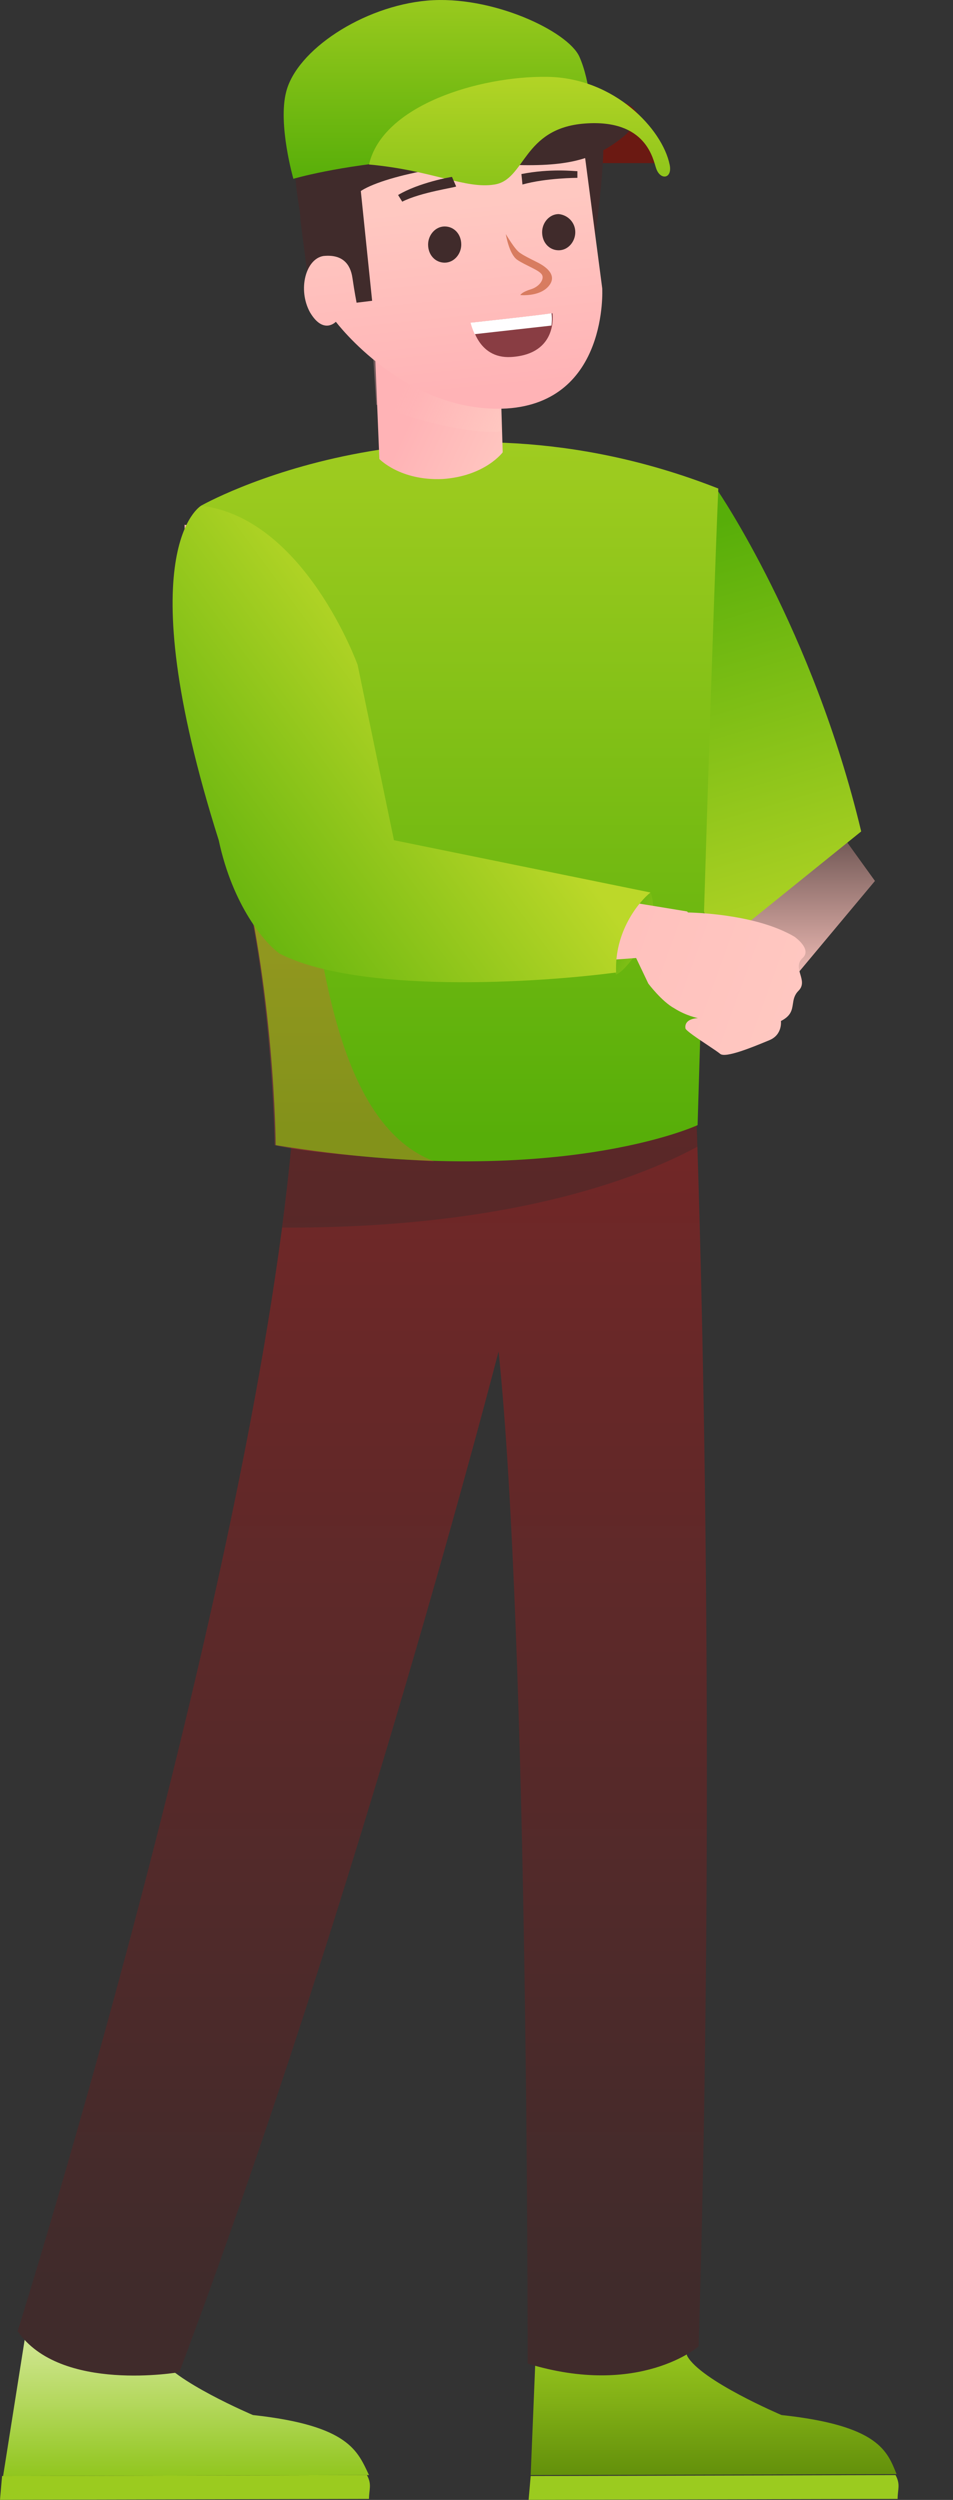 <svg width="273" height="716" viewBox="0 0 273 716" fill="none" xmlns="http://www.w3.org/2000/svg">
<rect x="0" y="0" width="273" height="716" fill="#333333" stroke="none"/>
<path d="M158.563 697.152L193.6 694.423L191.818 654.572L156.484 657.575L158.563 697.152Z" fill="#8AC41A"/>
<path d="M223.877 691.692C223.877 691.692 200.717 681.866 196.857 674.769C196.857 674.769 190.028 651.842 179.635 663.851C179.635 663.851 168.946 671.767 153.803 665.489L152.021 708.888L256.835 708.615C254.163 702.064 251.788 694.694 223.877 691.692Z" fill="url(#paint0_linear_299_12776)"/>
<path d="M152.023 709.159L151.429 715.982L257.133 715.709C257.133 712.98 258.024 711.615 256.539 708.886L152.023 709.159Z" fill="#9BCB1F"/>
<path d="M5.047 691.69L40.084 697.149L49.288 658.391L14.549 652.932L5.047 691.69Z" fill="#8AC41A"/>
<path d="M72.449 691.69C72.449 691.69 49.289 681.863 45.429 674.767C45.429 674.767 50.774 656.752 38.303 665.759C38.303 665.759 16.924 673.129 8.017 664.122L0.891 709.158L105.704 708.885C102.438 702.062 100.063 694.692 72.449 691.69Z" fill="url(#paint1_linear_299_12776)"/>
<path d="M0.594 709.156L0 715.979L105.704 715.707C105.704 712.977 106.595 711.612 105.111 708.883L0.594 709.156Z" fill="#9BCB1F"/>
<path d="M199.536 321.572C199.536 321.572 205.772 485.614 200.13 672.037C200.13 672.037 183.205 686.776 151.138 676.95C151.138 676.95 151.435 469.51 142.824 387.08C142.824 387.08 102.442 543.752 51.372 679.407C51.372 679.407 17.226 685.412 5.052 667.67C5.052 667.67 73.938 447.947 84.033 321.572H199.536Z" fill="url(#paint2_linear_299_12776)"/>
<path d="M199.538 321.572H84.036C83.145 331.125 82.254 341.225 80.769 351.597C149.655 351.87 186.177 335.766 199.835 328.396C199.835 323.756 199.538 321.572 199.538 321.572Z" fill="#402B2B" fill-opacity="0.45" style="mix-blend-mode:multiply"/>
<path d="M187.956 46.715H159.452L155.592 30.884C155.592 30.884 166.875 36.889 169.547 32.794C172.219 28.7 171.626 30.338 174.298 30.884C176.97 31.43 176.97 28.154 180.236 30.065C183.799 32.248 189.144 42.62 187.956 46.715Z" fill="#6B1912"/>
<path d="M250.641 252.312L222.428 213.126L181.75 223.978C183.324 235.552 209.525 270.197 222.428 286.072L250.641 252.312Z" fill="url(#paint3_linear_299_12776)"/>
<path d="M246.701 238.132C232.851 180.24 205.621 140.565 205.621 140.565C190.295 143.656 184.674 192.9 184.674 192.9C187.924 210.097 197.788 254.795 205.621 271.289L246.701 238.132Z" fill="url(#paint4_linear_299_12776)"/>
<path d="M205.772 139.921C205.772 139.921 204.288 171.31 199.834 322.25C199.834 322.25 159.452 341.084 78.986 327.982C78.986 327.982 78.689 282.673 67.703 242.549C67.703 242.549 47.216 166.943 57.608 144.834C57.608 144.834 123.228 107.44 205.772 139.921Z" fill="url(#paint5_linear_299_12776)"/>
<path d="M143.414 110.008L144.008 129.551C144.008 129.551 138.96 136.375 126.786 137.194C114.612 137.74 108.674 131.462 108.674 131.462L107.486 102.365C122.629 108.37 137.475 110.827 143.414 110.008Z" fill="url(#paint6_linear_299_12776)"/>
<path d="M142.226 101.983L143.414 123.546C137.476 124.365 122.629 121.909 107.783 115.904L106.893 101.983H142.226V101.983Z" fill="url(#paint7_linear_299_12776)" style="mix-blend-mode:multiply"/>
<path d="M61.764 187.415C61.764 187.415 79.283 223.717 85.518 240.094C91.754 256.198 91.754 320.341 124.415 332.623C124.415 332.623 89.675 330.713 78.689 327.983C78.689 327.983 78.095 279.671 67.406 242.55C67.406 242.55 59.983 203.519 57.014 185.777L61.764 187.415Z" fill="#EE4D47" fill-opacity="0.29" style="mix-blend-mode:multiply"/>
<path d="M84.93 54.491C85.523 54.764 86.118 63.498 86.118 63.498L88.493 81.786L99.479 89.701L105.714 92.158C105.714 92.158 114.919 88.609 113.731 85.334C112.544 82.332 106.605 39.206 105.417 39.206C104.23 39.206 94.728 45.484 94.728 45.484L84.93 54.491Z" fill="#402B2B"/>
<path d="M171.929 38.111C174.601 38.111 170.445 68.136 170.445 68.136L165.694 56.126L162.428 41.66L171.929 38.111Z" fill="#402B2B"/>
<path d="M167.472 44.116L172.52 82.602C172.52 82.602 174.301 115.082 145.203 116.993C116.105 118.631 96.211 92.155 96.211 92.155C96.211 92.155 92.648 95.976 88.788 89.425C85.225 82.874 87.6 74.14 92.648 73.321C97.992 72.775 100.368 75.505 100.962 79.599C101.555 83.693 102.149 86.696 102.149 86.696L106.603 86.15L103.337 54.488C103.337 54.488 110.166 42.205 117.886 39.749C125.606 37.292 132.435 47.118 132.435 47.118C132.435 47.118 139.561 48.483 146.391 47.118C153.22 45.754 157.674 44.116 157.674 44.116C157.674 44.116 161.831 45.208 167.472 44.116Z" fill="url(#paint8_linear_299_12776)"/>
<path d="M146.385 102.256C136.586 102.802 135.102 92.43 135.102 92.43C135.102 92.43 157.668 89.973 158.261 89.7C158.261 89.7 160.043 101.437 146.385 102.256Z" fill="#893D43"/>
<path d="M135.995 95.705C135.105 93.794 134.808 92.43 134.808 92.43C134.808 92.43 157.374 89.973 157.968 89.7C157.968 89.7 158.264 91.065 157.968 93.249L135.995 95.705Z" fill="#FFFEFF"/>
<path d="M136.89 34.291V6.45C118.777 7.269 100.071 10.544 90.867 20.916C79.88 33.199 86.116 61.586 86.116 61.586C86.116 61.586 99.477 60.221 101.853 56.127C104.228 52.032 126.794 46.301 144.016 47.119C161.237 47.938 169.551 46.301 178.162 39.477C179.944 38.112 181.428 36.202 182.616 34.018H136.89V34.291Z" fill="#402B2B"/>
<path d="M84.04 51.214C84.04 51.214 96.807 47.392 118.186 45.755C154.113 31.834 169.553 34.291 169.553 34.291C169.553 34.291 169.257 23.646 165.99 16.276C162.724 8.907 140.752 -1.465 122.343 0.173C103.933 1.81 84.93 14.366 81.961 26.375C79.586 35.656 84.04 51.214 84.04 51.214Z" fill="url(#paint9_linear_299_12776)"/>
<path d="M105.713 47.12C109.573 30.197 137.187 21.735 156.784 22.008C176.084 22.281 189.742 37.02 191.82 47.12C192.711 51.214 189.148 51.76 187.96 48.211C187.07 45.755 185.288 34.018 167.473 35.383C149.657 36.748 150.548 51.487 141.641 52.852C133.327 54.216 123.825 48.757 105.713 47.12Z" fill="url(#paint10_linear_299_12776)"/>
<path d="M165.402 50.94V49.029C164.511 49.029 157.682 48.21 149.368 49.848L149.665 52.85C156.494 50.94 165.402 50.94 165.402 50.94Z" fill="#402B2B"/>
<path d="M115.227 57.764C120.571 55.034 130.667 53.669 130.667 53.397L129.479 50.667C129.182 50.667 119.977 52.305 114.039 55.853L115.227 57.764Z" fill="#402B2B"/>
<path d="M144.903 67.043C144.903 67.043 145.794 72.775 148.17 74.412C150.545 76.05 154.702 77.415 155.296 78.78C155.89 79.871 154.702 82.055 152.03 82.874C149.357 83.693 149.06 84.512 149.06 84.512C149.06 84.512 154.405 85.058 157.077 82.055C159.75 79.053 156.78 76.596 154.108 75.231C151.436 73.867 150.248 73.321 149.06 72.502C147.576 71.683 144.903 67.043 144.903 67.043Z" fill="#D87C60"/>
<path d="M132.136 70.045C132.136 72.775 130.058 75.231 127.386 75.231C124.713 75.231 122.635 73.048 122.635 70.045C122.635 67.316 124.713 64.859 127.386 64.859C130.058 64.859 132.136 67.043 132.136 70.045Z" fill="#402B2B"/>
<path d="M164.8 66.5C164.8 69.23 162.722 71.686 160.05 71.686C157.377 71.686 155.299 69.503 155.299 66.5C155.299 63.771 157.377 61.315 160.05 61.315C162.722 61.587 164.8 63.771 164.8 66.5Z" fill="#402B2B"/>
<path d="M184.372 269.487C188.046 262.735 187.215 257.43 186.34 255.621C182.622 257.631 174.924 262.735 173.874 267.075C172.824 271.416 175.186 276.922 176.499 279.133C177.592 278.731 180.698 276.239 184.372 269.487Z" fill="url(#paint11_linear_299_12776)"/>
<path fill-rule="evenodd" clip-rule="evenodd" d="M77.506 266.853C55.831 237.921 52.861 150.305 52.861 150.305C72.806 152.688 82.331 170.829 88.45 182.482C91.441 188.178 93.618 192.324 95.8 192.324L104.986 245.979L196.84 261.05C196.917 261.147 196.992 261.243 197.066 261.339C201.588 261.448 217.293 262.261 227.549 268.263C227.549 268.263 232.862 271.921 229.808 274.486C228.348 275.952 228.813 277.538 229.278 279.125C229.743 280.711 230.209 282.298 228.748 283.763C227.516 284.999 227.324 286.278 227.135 287.537C226.875 289.262 226.622 290.948 223.704 292.432C223.704 292.432 224.236 296.337 220.386 297.926C220.211 297.998 220.026 298.074 219.833 298.154C215.766 299.837 207.832 303.12 206.31 301.839C205.738 301.358 204.311 300.406 202.711 299.337C199.85 297.428 196.434 295.148 196.348 294.521C196.215 293.545 196.48 291.836 199.933 291.59C199.933 291.59 196.613 290.982 193.159 288.787C189.573 286.836 185.721 281.711 185.721 281.711L182.228 274.379C97.123 281.044 77.506 266.853 77.506 266.853Z" fill="url(#paint12_linear_299_12776)"/>
<path d="M102.444 190.423L110.758 230.546L112.856 240.645L186.34 255.62C182.84 258.433 175.973 266.953 176.498 278.528C153.753 281.543 102.621 284.678 80.051 273.103C75.935 270.153 66.695 259.533 62.657 240.645C36.23 157.123 57.609 144.841 57.609 144.841C87.301 148.389 102.444 190.423 102.444 190.423Z" fill="url(#paint13_linear_299_12776)"/>
<defs>
<linearGradient id="paint0_linear_299_12776" x1="204.428" y1="668.757" x2="204.428" y2="710.216" gradientUnits="userSpaceOnUse">
<stop stop-color="#9DCC20"/>
<stop offset="1" stop-color="#618E0A"/>
</linearGradient>
<linearGradient id="paint1_linear_299_12776" x1="53.297" y1="653.825" x2="53.297" y2="710.416" gradientUnits="userSpaceOnUse">
<stop stop-color="#ECF4C3"/>
<stop offset="1" stop-color="#8FC51B"/>
</linearGradient>
<linearGradient id="paint2_linear_299_12776" x1="103.772" y1="220.086" x2="103.772" y2="680.385" gradientUnits="userSpaceOnUse">
<stop stop-color="#822626"/>
<stop offset="0.943" stop-color="#402B2B"/>
</linearGradient>
<linearGradient id="paint3_linear_299_12776" x1="218.334" y1="213.126" x2="218.334" y2="284.9" gradientUnits="userSpaceOnUse">
<stop stop-color="#1B1414"/>
<stop offset="1" stop-color="#FFC8C1"/>
</linearGradient>
<linearGradient id="paint4_linear_299_12776" x1="235.548" y1="281.538" x2="197.324" y2="151.847" gradientUnits="userSpaceOnUse">
<stop stop-color="#BCD829"/>
<stop offset="1" stop-color="#57AE09"/>
</linearGradient>
<linearGradient id="paint5_linear_299_12776" x1="130.22" y1="48.228" x2="130.22" y2="325.545" gradientUnits="userSpaceOnUse">
<stop stop-color="#BCD829"/>
<stop offset="1" stop-color="#57AE09"/>
</linearGradient>
<linearGradient id="paint6_linear_299_12776" x1="113.579" y1="128.144" x2="142.782" y2="141.851" gradientUnits="userSpaceOnUse">
<stop stop-color="#FFB3B6"/>
<stop offset="1" stop-color="#FFC8C1"/>
</linearGradient>
<linearGradient id="paint7_linear_299_12776" x1="112.986" y1="114.448" x2="142.379" y2="127.995" gradientUnits="userSpaceOnUse">
<stop stop-color="#FFB3B6" stop-opacity="0.31"/>
<stop offset="1" stop-color="#FFC8C1"/>
</linearGradient>
<linearGradient id="paint8_linear_299_12776" x1="176.389" y1="107.648" x2="170.953" y2="54.775" gradientUnits="userSpaceOnUse">
<stop stop-color="#FFB3B6"/>
<stop offset="1" stop-color="#FFC8C1"/>
</linearGradient>
<linearGradient id="paint9_linear_299_12776" x1="125.409" y1="-27.502" x2="125.409" y2="51.86" gradientUnits="userSpaceOnUse">
<stop stop-color="#BCD829"/>
<stop offset="1" stop-color="#57AE09"/>
</linearGradient>
<linearGradient id="paint10_linear_299_12776" x1="123.15" y1="14.144" x2="123.15" y2="96.648" gradientUnits="userSpaceOnUse">
<stop stop-color="#BCD829"/>
<stop offset="1" stop-color="#57AE09"/>
</linearGradient>
<linearGradient id="paint11_linear_299_12776" x1="174.53" y1="256.827" x2="204.358" y2="269.679" gradientUnits="userSpaceOnUse">
<stop stop-color="#57AE09"/>
<stop offset="1" stop-color="#BCD829"/>
</linearGradient>
<linearGradient id="paint12_linear_299_12776" x1="82.104" y1="226.309" x2="233.244" y2="281.139" gradientUnits="userSpaceOnUse">
<stop stop-color="#FFB3B6"/>
<stop offset="1" stop-color="#FFC8C1"/>
</linearGradient>
<linearGradient id="paint13_linear_299_12776" x1="135.163" y1="206.185" x2="50.377" y2="268.443" gradientUnits="userSpaceOnUse">
<stop stop-color="#BCD829"/>
<stop offset="1" stop-color="#57AE09"/>
</linearGradient>
</defs>
</svg>
